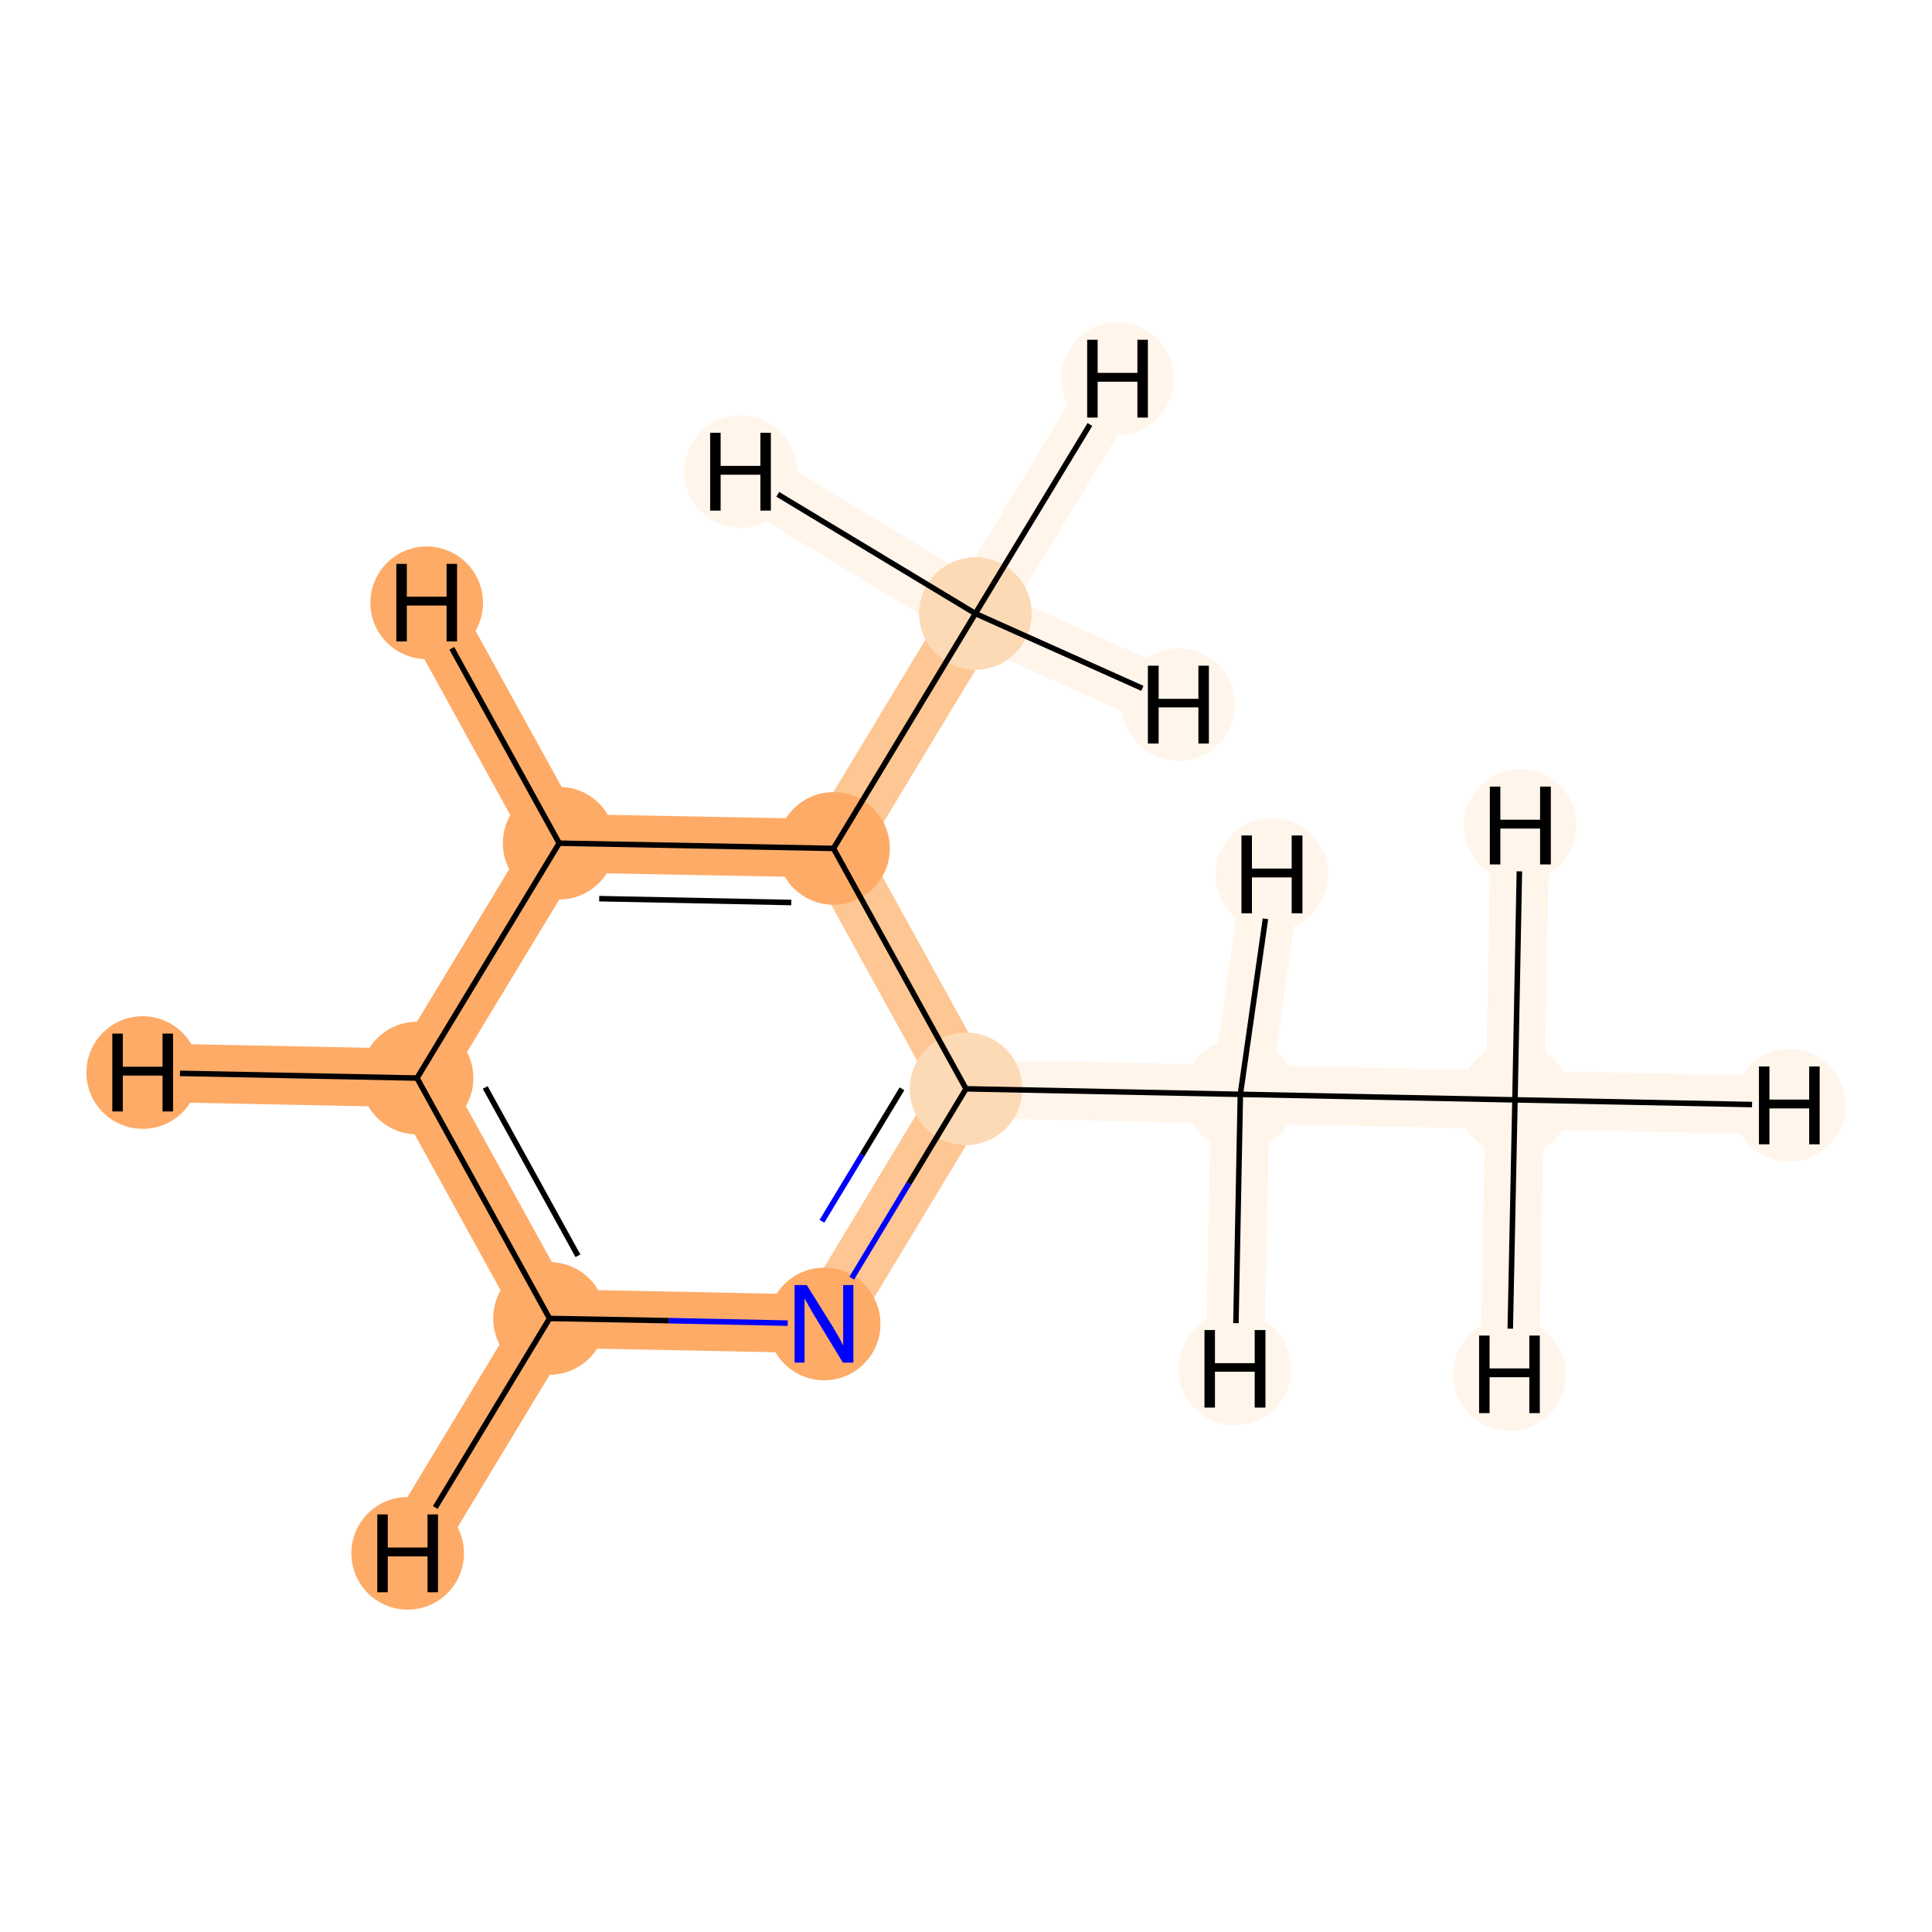 <?xml version='1.0' encoding='iso-8859-1'?>
<svg version='1.1' baseProfile='full'
              xmlns='http://www.w3.org/2000/svg'
                      xmlns:rdkit='http://www.rdkit.org/xml'
                      xmlns:xlink='http://www.w3.org/1999/xlink'
                  xml:space='preserve'
width='700px' height='700px' viewBox='0 0 700 700'>
<!-- END OF HEADER -->
<rect style='opacity:1.0;fill:#FFFFFF;stroke:none' width='700.0' height='700.0' x='0.0' y='0.0'> </rect>
<path d='M 548.9,398.5 L 449.4,396.5' style='fill:none;fill-rule:evenodd;stroke:#FFF5EB;stroke-width:21.2px;stroke-linecap:butt;stroke-linejoin:miter;stroke-opacity:1' />
<path d='M 548.9,398.5 L 648.3,400.5' style='fill:none;fill-rule:evenodd;stroke:#FFF5EB;stroke-width:21.2px;stroke-linecap:butt;stroke-linejoin:miter;stroke-opacity:1' />
<path d='M 548.9,398.5 L 546.9,498.0' style='fill:none;fill-rule:evenodd;stroke:#FFF5EB;stroke-width:21.2px;stroke-linecap:butt;stroke-linejoin:miter;stroke-opacity:1' />
<path d='M 548.9,398.5 L 550.8,299.1' style='fill:none;fill-rule:evenodd;stroke:#FFF5EB;stroke-width:21.2px;stroke-linecap:butt;stroke-linejoin:miter;stroke-opacity:1' />
<path d='M 449.4,396.5 L 350.0,394.5' style='fill:none;fill-rule:evenodd;stroke:#FFF5EB;stroke-width:21.2px;stroke-linecap:butt;stroke-linejoin:miter;stroke-opacity:1' />
<path d='M 449.4,396.5 L 460.8,316.8' style='fill:none;fill-rule:evenodd;stroke:#FFF5EB;stroke-width:21.2px;stroke-linecap:butt;stroke-linejoin:miter;stroke-opacity:1' />
<path d='M 449.4,396.5 L 447.4,496.0' style='fill:none;fill-rule:evenodd;stroke:#FFF5EB;stroke-width:21.2px;stroke-linecap:butt;stroke-linejoin:miter;stroke-opacity:1' />
<path d='M 350.0,394.5 L 298.6,479.7' style='fill:none;fill-rule:evenodd;stroke:#FDC692;stroke-width:21.2px;stroke-linecap:butt;stroke-linejoin:miter;stroke-opacity:1' />
<path d='M 350.0,394.5 L 302.0,307.4' style='fill:none;fill-rule:evenodd;stroke:#FDC692;stroke-width:21.2px;stroke-linecap:butt;stroke-linejoin:miter;stroke-opacity:1' />
<path d='M 298.6,479.7 L 199.1,477.7' style='fill:none;fill-rule:evenodd;stroke:#FDAB67;stroke-width:21.2px;stroke-linecap:butt;stroke-linejoin:miter;stroke-opacity:1' />
<path d='M 199.1,477.7 L 151.1,390.6' style='fill:none;fill-rule:evenodd;stroke:#FDAB67;stroke-width:21.2px;stroke-linecap:butt;stroke-linejoin:miter;stroke-opacity:1' />
<path d='M 199.1,477.7 L 147.7,562.8' style='fill:none;fill-rule:evenodd;stroke:#FDAB67;stroke-width:21.2px;stroke-linecap:butt;stroke-linejoin:miter;stroke-opacity:1' />
<path d='M 151.1,390.6 L 202.6,305.5' style='fill:none;fill-rule:evenodd;stroke:#FDAB67;stroke-width:21.2px;stroke-linecap:butt;stroke-linejoin:miter;stroke-opacity:1' />
<path d='M 151.1,390.6 L 51.7,388.6' style='fill:none;fill-rule:evenodd;stroke:#FDAB67;stroke-width:21.2px;stroke-linecap:butt;stroke-linejoin:miter;stroke-opacity:1' />
<path d='M 202.6,305.5 L 302.0,307.4' style='fill:none;fill-rule:evenodd;stroke:#FDAB67;stroke-width:21.2px;stroke-linecap:butt;stroke-linejoin:miter;stroke-opacity:1' />
<path d='M 202.6,305.5 L 154.6,218.4' style='fill:none;fill-rule:evenodd;stroke:#FDAB67;stroke-width:21.2px;stroke-linecap:butt;stroke-linejoin:miter;stroke-opacity:1' />
<path d='M 302.0,307.4 L 353.4,222.3' style='fill:none;fill-rule:evenodd;stroke:#FDC692;stroke-width:21.2px;stroke-linecap:butt;stroke-linejoin:miter;stroke-opacity:1' />
<path d='M 353.4,222.3 L 404.9,137.2' style='fill:none;fill-rule:evenodd;stroke:#FFF5EB;stroke-width:21.2px;stroke-linecap:butt;stroke-linejoin:miter;stroke-opacity:1' />
<path d='M 353.4,222.3 L 427.0,255.3' style='fill:none;fill-rule:evenodd;stroke:#FFF5EB;stroke-width:21.2px;stroke-linecap:butt;stroke-linejoin:miter;stroke-opacity:1' />
<path d='M 353.4,222.3 L 268.3,170.9' style='fill:none;fill-rule:evenodd;stroke:#FFF5EB;stroke-width:21.2px;stroke-linecap:butt;stroke-linejoin:miter;stroke-opacity:1' />
<ellipse cx='548.9' cy='398.5' rx='19.9' ry='19.9'  style='fill:#FFF5EB;fill-rule:evenodd;stroke:#FFF5EB;stroke-width:1.0px;stroke-linecap:butt;stroke-linejoin:miter;stroke-opacity:1' />
<ellipse cx='449.4' cy='396.5' rx='19.9' ry='19.9'  style='fill:#FFF5EB;fill-rule:evenodd;stroke:#FFF5EB;stroke-width:1.0px;stroke-linecap:butt;stroke-linejoin:miter;stroke-opacity:1' />
<ellipse cx='350.0' cy='394.5' rx='19.9' ry='19.9'  style='fill:#FDDAB6;fill-rule:evenodd;stroke:#FDDAB6;stroke-width:1.0px;stroke-linecap:butt;stroke-linejoin:miter;stroke-opacity:1' />
<ellipse cx='298.6' cy='479.7' rx='19.9' ry='19.9'  style='fill:#FDAB67;fill-rule:evenodd;stroke:#FDAB67;stroke-width:1.0px;stroke-linecap:butt;stroke-linejoin:miter;stroke-opacity:1' />
<ellipse cx='199.1' cy='477.7' rx='19.9' ry='19.9'  style='fill:#FDAB67;fill-rule:evenodd;stroke:#FDAB67;stroke-width:1.0px;stroke-linecap:butt;stroke-linejoin:miter;stroke-opacity:1' />
<ellipse cx='151.1' cy='390.6' rx='19.9' ry='19.9'  style='fill:#FDAB67;fill-rule:evenodd;stroke:#FDAB67;stroke-width:1.0px;stroke-linecap:butt;stroke-linejoin:miter;stroke-opacity:1' />
<ellipse cx='202.6' cy='305.5' rx='19.9' ry='19.9'  style='fill:#FDAB67;fill-rule:evenodd;stroke:#FDAB67;stroke-width:1.0px;stroke-linecap:butt;stroke-linejoin:miter;stroke-opacity:1' />
<ellipse cx='302.0' cy='307.4' rx='19.9' ry='19.9'  style='fill:#FDAB67;fill-rule:evenodd;stroke:#FDAB67;stroke-width:1.0px;stroke-linecap:butt;stroke-linejoin:miter;stroke-opacity:1' />
<ellipse cx='353.4' cy='222.3' rx='19.9' ry='19.9'  style='fill:#FDDAB6;fill-rule:evenodd;stroke:#FDDAB6;stroke-width:1.0px;stroke-linecap:butt;stroke-linejoin:miter;stroke-opacity:1' />
<ellipse cx='648.3' cy='400.5' rx='19.9' ry='19.9'  style='fill:#FFF5EB;fill-rule:evenodd;stroke:#FFF5EB;stroke-width:1.0px;stroke-linecap:butt;stroke-linejoin:miter;stroke-opacity:1' />
<ellipse cx='546.9' cy='498.0' rx='19.9' ry='19.9'  style='fill:#FFF5EB;fill-rule:evenodd;stroke:#FFF5EB;stroke-width:1.0px;stroke-linecap:butt;stroke-linejoin:miter;stroke-opacity:1' />
<ellipse cx='550.8' cy='299.1' rx='19.9' ry='19.9'  style='fill:#FFF5EB;fill-rule:evenodd;stroke:#FFF5EB;stroke-width:1.0px;stroke-linecap:butt;stroke-linejoin:miter;stroke-opacity:1' />
<ellipse cx='460.8' cy='316.8' rx='19.9' ry='19.9'  style='fill:#FFF5EB;fill-rule:evenodd;stroke:#FFF5EB;stroke-width:1.0px;stroke-linecap:butt;stroke-linejoin:miter;stroke-opacity:1' />
<ellipse cx='447.4' cy='496.0' rx='19.9' ry='19.9'  style='fill:#FFF5EB;fill-rule:evenodd;stroke:#FFF5EB;stroke-width:1.0px;stroke-linecap:butt;stroke-linejoin:miter;stroke-opacity:1' />
<ellipse cx='147.7' cy='562.8' rx='19.9' ry='19.9'  style='fill:#FDAB67;fill-rule:evenodd;stroke:#FDAB67;stroke-width:1.0px;stroke-linecap:butt;stroke-linejoin:miter;stroke-opacity:1' />
<ellipse cx='51.7' cy='388.6' rx='19.9' ry='19.9'  style='fill:#FDAB67;fill-rule:evenodd;stroke:#FDAB67;stroke-width:1.0px;stroke-linecap:butt;stroke-linejoin:miter;stroke-opacity:1' />
<ellipse cx='154.6' cy='218.4' rx='19.9' ry='19.9'  style='fill:#FDAB67;fill-rule:evenodd;stroke:#FDAB67;stroke-width:1.0px;stroke-linecap:butt;stroke-linejoin:miter;stroke-opacity:1' />
<ellipse cx='404.9' cy='137.2' rx='19.9' ry='19.9'  style='fill:#FFF5EB;fill-rule:evenodd;stroke:#FFF5EB;stroke-width:1.0px;stroke-linecap:butt;stroke-linejoin:miter;stroke-opacity:1' />
<ellipse cx='427.0' cy='255.3' rx='19.9' ry='19.9'  style='fill:#FFF5EB;fill-rule:evenodd;stroke:#FFF5EB;stroke-width:1.0px;stroke-linecap:butt;stroke-linejoin:miter;stroke-opacity:1' />
<ellipse cx='268.3' cy='170.9' rx='19.9' ry='19.9'  style='fill:#FFF5EB;fill-rule:evenodd;stroke:#FFF5EB;stroke-width:1.0px;stroke-linecap:butt;stroke-linejoin:miter;stroke-opacity:1' />
<path class='bond-0 atom-0 atom-1' d='M 548.9,398.5 L 449.4,396.5' style='fill:none;fill-rule:evenodd;stroke:#000000;stroke-width:2.0px;stroke-linecap:butt;stroke-linejoin:miter;stroke-opacity:1' />
<path class='bond-9 atom-0 atom-9' d='M 548.9,398.5 L 634.8,400.2' style='fill:none;fill-rule:evenodd;stroke:#000000;stroke-width:2.0px;stroke-linecap:butt;stroke-linejoin:miter;stroke-opacity:1' />
<path class='bond-10 atom-0 atom-10' d='M 548.9,398.5 L 547.2,481.4' style='fill:none;fill-rule:evenodd;stroke:#000000;stroke-width:2.0px;stroke-linecap:butt;stroke-linejoin:miter;stroke-opacity:1' />
<path class='bond-11 atom-0 atom-11' d='M 548.9,398.5 L 550.5,315.7' style='fill:none;fill-rule:evenodd;stroke:#000000;stroke-width:2.0px;stroke-linecap:butt;stroke-linejoin:miter;stroke-opacity:1' />
<path class='bond-1 atom-1 atom-2' d='M 449.4,396.5 L 350.0,394.5' style='fill:none;fill-rule:evenodd;stroke:#000000;stroke-width:2.0px;stroke-linecap:butt;stroke-linejoin:miter;stroke-opacity:1' />
<path class='bond-12 atom-1 atom-12' d='M 449.4,396.5 L 458.5,332.9' style='fill:none;fill-rule:evenodd;stroke:#000000;stroke-width:2.0px;stroke-linecap:butt;stroke-linejoin:miter;stroke-opacity:1' />
<path class='bond-13 atom-1 atom-13' d='M 449.4,396.5 L 447.8,479.4' style='fill:none;fill-rule:evenodd;stroke:#000000;stroke-width:2.0px;stroke-linecap:butt;stroke-linejoin:miter;stroke-opacity:1' />
<path class='bond-2 atom-2 atom-3' d='M 350.0,394.5 L 329.3,428.8' style='fill:none;fill-rule:evenodd;stroke:#000000;stroke-width:2.0px;stroke-linecap:butt;stroke-linejoin:miter;stroke-opacity:1' />
<path class='bond-2 atom-2 atom-3' d='M 329.3,428.8 L 308.6,463.1' style='fill:none;fill-rule:evenodd;stroke:#0000FF;stroke-width:2.0px;stroke-linecap:butt;stroke-linejoin:miter;stroke-opacity:1' />
<path class='bond-2 atom-2 atom-3' d='M 326.8,394.5 L 312.3,418.5' style='fill:none;fill-rule:evenodd;stroke:#000000;stroke-width:2.0px;stroke-linecap:butt;stroke-linejoin:miter;stroke-opacity:1' />
<path class='bond-2 atom-2 atom-3' d='M 312.3,418.5 L 297.8,442.5' style='fill:none;fill-rule:evenodd;stroke:#0000FF;stroke-width:2.0px;stroke-linecap:butt;stroke-linejoin:miter;stroke-opacity:1' />
<path class='bond-8 atom-7 atom-2' d='M 302.0,307.4 L 350.0,394.5' style='fill:none;fill-rule:evenodd;stroke:#000000;stroke-width:2.0px;stroke-linecap:butt;stroke-linejoin:miter;stroke-opacity:1' />
<path class='bond-3 atom-3 atom-4' d='M 285.4,479.4 L 242.3,478.5' style='fill:none;fill-rule:evenodd;stroke:#0000FF;stroke-width:2.0px;stroke-linecap:butt;stroke-linejoin:miter;stroke-opacity:1' />
<path class='bond-3 atom-3 atom-4' d='M 242.3,478.5 L 199.1,477.7' style='fill:none;fill-rule:evenodd;stroke:#000000;stroke-width:2.0px;stroke-linecap:butt;stroke-linejoin:miter;stroke-opacity:1' />
<path class='bond-4 atom-4 atom-5' d='M 199.1,477.7 L 151.1,390.6' style='fill:none;fill-rule:evenodd;stroke:#000000;stroke-width:2.0px;stroke-linecap:butt;stroke-linejoin:miter;stroke-opacity:1' />
<path class='bond-4 atom-4 atom-5' d='M 209.4,455.0 L 175.8,394.0' style='fill:none;fill-rule:evenodd;stroke:#000000;stroke-width:2.0px;stroke-linecap:butt;stroke-linejoin:miter;stroke-opacity:1' />
<path class='bond-14 atom-4 atom-14' d='M 199.1,477.7 L 157.7,546.2' style='fill:none;fill-rule:evenodd;stroke:#000000;stroke-width:2.0px;stroke-linecap:butt;stroke-linejoin:miter;stroke-opacity:1' />
<path class='bond-5 atom-5 atom-6' d='M 151.1,390.6 L 202.6,305.5' style='fill:none;fill-rule:evenodd;stroke:#000000;stroke-width:2.0px;stroke-linecap:butt;stroke-linejoin:miter;stroke-opacity:1' />
<path class='bond-15 atom-5 atom-15' d='M 151.1,390.6 L 65.2,388.9' style='fill:none;fill-rule:evenodd;stroke:#000000;stroke-width:2.0px;stroke-linecap:butt;stroke-linejoin:miter;stroke-opacity:1' />
<path class='bond-6 atom-6 atom-7' d='M 202.6,305.5 L 302.0,307.4' style='fill:none;fill-rule:evenodd;stroke:#000000;stroke-width:2.0px;stroke-linecap:butt;stroke-linejoin:miter;stroke-opacity:1' />
<path class='bond-6 atom-6 atom-7' d='M 217.1,325.6 L 286.7,327.0' style='fill:none;fill-rule:evenodd;stroke:#000000;stroke-width:2.0px;stroke-linecap:butt;stroke-linejoin:miter;stroke-opacity:1' />
<path class='bond-16 atom-6 atom-16' d='M 202.6,305.5 L 163.7,234.9' style='fill:none;fill-rule:evenodd;stroke:#000000;stroke-width:2.0px;stroke-linecap:butt;stroke-linejoin:miter;stroke-opacity:1' />
<path class='bond-7 atom-7 atom-8' d='M 302.0,307.4 L 353.4,222.3' style='fill:none;fill-rule:evenodd;stroke:#000000;stroke-width:2.0px;stroke-linecap:butt;stroke-linejoin:miter;stroke-opacity:1' />
<path class='bond-17 atom-8 atom-17' d='M 353.4,222.3 L 394.9,153.8' style='fill:none;fill-rule:evenodd;stroke:#000000;stroke-width:2.0px;stroke-linecap:butt;stroke-linejoin:miter;stroke-opacity:1' />
<path class='bond-18 atom-8 atom-18' d='M 353.4,222.3 L 413.9,249.4' style='fill:none;fill-rule:evenodd;stroke:#000000;stroke-width:2.0px;stroke-linecap:butt;stroke-linejoin:miter;stroke-opacity:1' />
<path class='bond-19 atom-8 atom-19' d='M 353.4,222.3 L 281.8,179.1' style='fill:none;fill-rule:evenodd;stroke:#000000;stroke-width:2.0px;stroke-linecap:butt;stroke-linejoin:miter;stroke-opacity:1' />
<path  class='atom-3' d='M 292.3 465.6
L 301.6 480.5
Q 302.5 482.0, 304.0 484.6
Q 305.4 487.3, 305.5 487.5
L 305.5 465.6
L 309.2 465.6
L 309.2 493.7
L 305.4 493.7
L 295.5 477.4
Q 294.3 475.5, 293.1 473.3
Q 291.9 471.1, 291.5 470.5
L 291.5 493.7
L 287.9 493.7
L 287.9 465.6
L 292.3 465.6
' fill='#0000FF'/>
<path  class='atom-9' d='M 637.3 386.4
L 641.1 386.4
L 641.1 398.4
L 655.5 398.4
L 655.5 386.4
L 659.3 386.4
L 659.3 414.6
L 655.5 414.6
L 655.5 401.6
L 641.1 401.6
L 641.1 414.6
L 637.3 414.6
L 637.3 386.4
' fill='#000000'/>
<path  class='atom-10' d='M 535.9 483.9
L 539.7 483.9
L 539.7 495.8
L 554.1 495.8
L 554.1 483.9
L 557.9 483.9
L 557.9 512.0
L 554.1 512.0
L 554.1 499.0
L 539.7 499.0
L 539.7 512.0
L 535.9 512.0
L 535.9 483.9
' fill='#000000'/>
<path  class='atom-11' d='M 539.8 285.0
L 543.6 285.0
L 543.6 297.0
L 558.0 297.0
L 558.0 285.0
L 561.9 285.0
L 561.9 313.2
L 558.0 313.2
L 558.0 300.2
L 543.6 300.2
L 543.6 313.2
L 539.8 313.2
L 539.8 285.0
' fill='#000000'/>
<path  class='atom-12' d='M 449.8 302.7
L 453.6 302.7
L 453.6 314.7
L 468.0 314.7
L 468.0 302.7
L 471.9 302.7
L 471.9 330.9
L 468.0 330.9
L 468.0 317.9
L 453.6 317.9
L 453.6 330.9
L 449.8 330.9
L 449.8 302.7
' fill='#000000'/>
<path  class='atom-13' d='M 436.4 481.9
L 440.2 481.9
L 440.2 493.9
L 454.6 493.9
L 454.6 481.9
L 458.5 481.9
L 458.5 510.0
L 454.6 510.0
L 454.6 497.0
L 440.2 497.0
L 440.2 510.0
L 436.4 510.0
L 436.4 481.9
' fill='#000000'/>
<path  class='atom-14' d='M 136.7 548.7
L 140.5 548.7
L 140.5 560.7
L 154.9 560.7
L 154.9 548.7
L 158.7 548.7
L 158.7 576.9
L 154.9 576.9
L 154.9 563.9
L 140.5 563.9
L 140.5 576.9
L 136.7 576.9
L 136.7 548.7
' fill='#000000'/>
<path  class='atom-15' d='M 40.7 374.5
L 44.5 374.5
L 44.5 386.5
L 58.9 386.5
L 58.9 374.5
L 62.7 374.5
L 62.7 402.7
L 58.9 402.7
L 58.9 389.7
L 44.5 389.7
L 44.5 402.7
L 40.7 402.7
L 40.7 374.5
' fill='#000000'/>
<path  class='atom-16' d='M 143.6 204.3
L 147.4 204.3
L 147.4 216.2
L 161.8 216.2
L 161.8 204.3
L 165.6 204.3
L 165.6 232.4
L 161.8 232.4
L 161.8 219.4
L 147.4 219.4
L 147.4 232.4
L 143.6 232.4
L 143.6 204.3
' fill='#000000'/>
<path  class='atom-17' d='M 393.9 123.1
L 397.7 123.1
L 397.7 135.1
L 412.1 135.1
L 412.1 123.1
L 415.9 123.1
L 415.9 151.3
L 412.1 151.3
L 412.1 138.3
L 397.7 138.3
L 397.7 151.3
L 393.9 151.3
L 393.9 123.1
' fill='#000000'/>
<path  class='atom-18' d='M 415.9 241.2
L 419.8 241.2
L 419.8 253.2
L 434.2 253.2
L 434.2 241.2
L 438.0 241.2
L 438.0 269.4
L 434.2 269.4
L 434.2 256.3
L 419.8 256.3
L 419.8 269.4
L 415.9 269.4
L 415.9 241.2
' fill='#000000'/>
<path  class='atom-19' d='M 257.3 156.8
L 261.1 156.8
L 261.1 168.8
L 275.5 168.8
L 275.5 156.8
L 279.3 156.8
L 279.3 185.0
L 275.5 185.0
L 275.5 172.0
L 261.1 172.0
L 261.1 185.0
L 257.3 185.0
L 257.3 156.8
' fill='#000000'/>
</svg>

